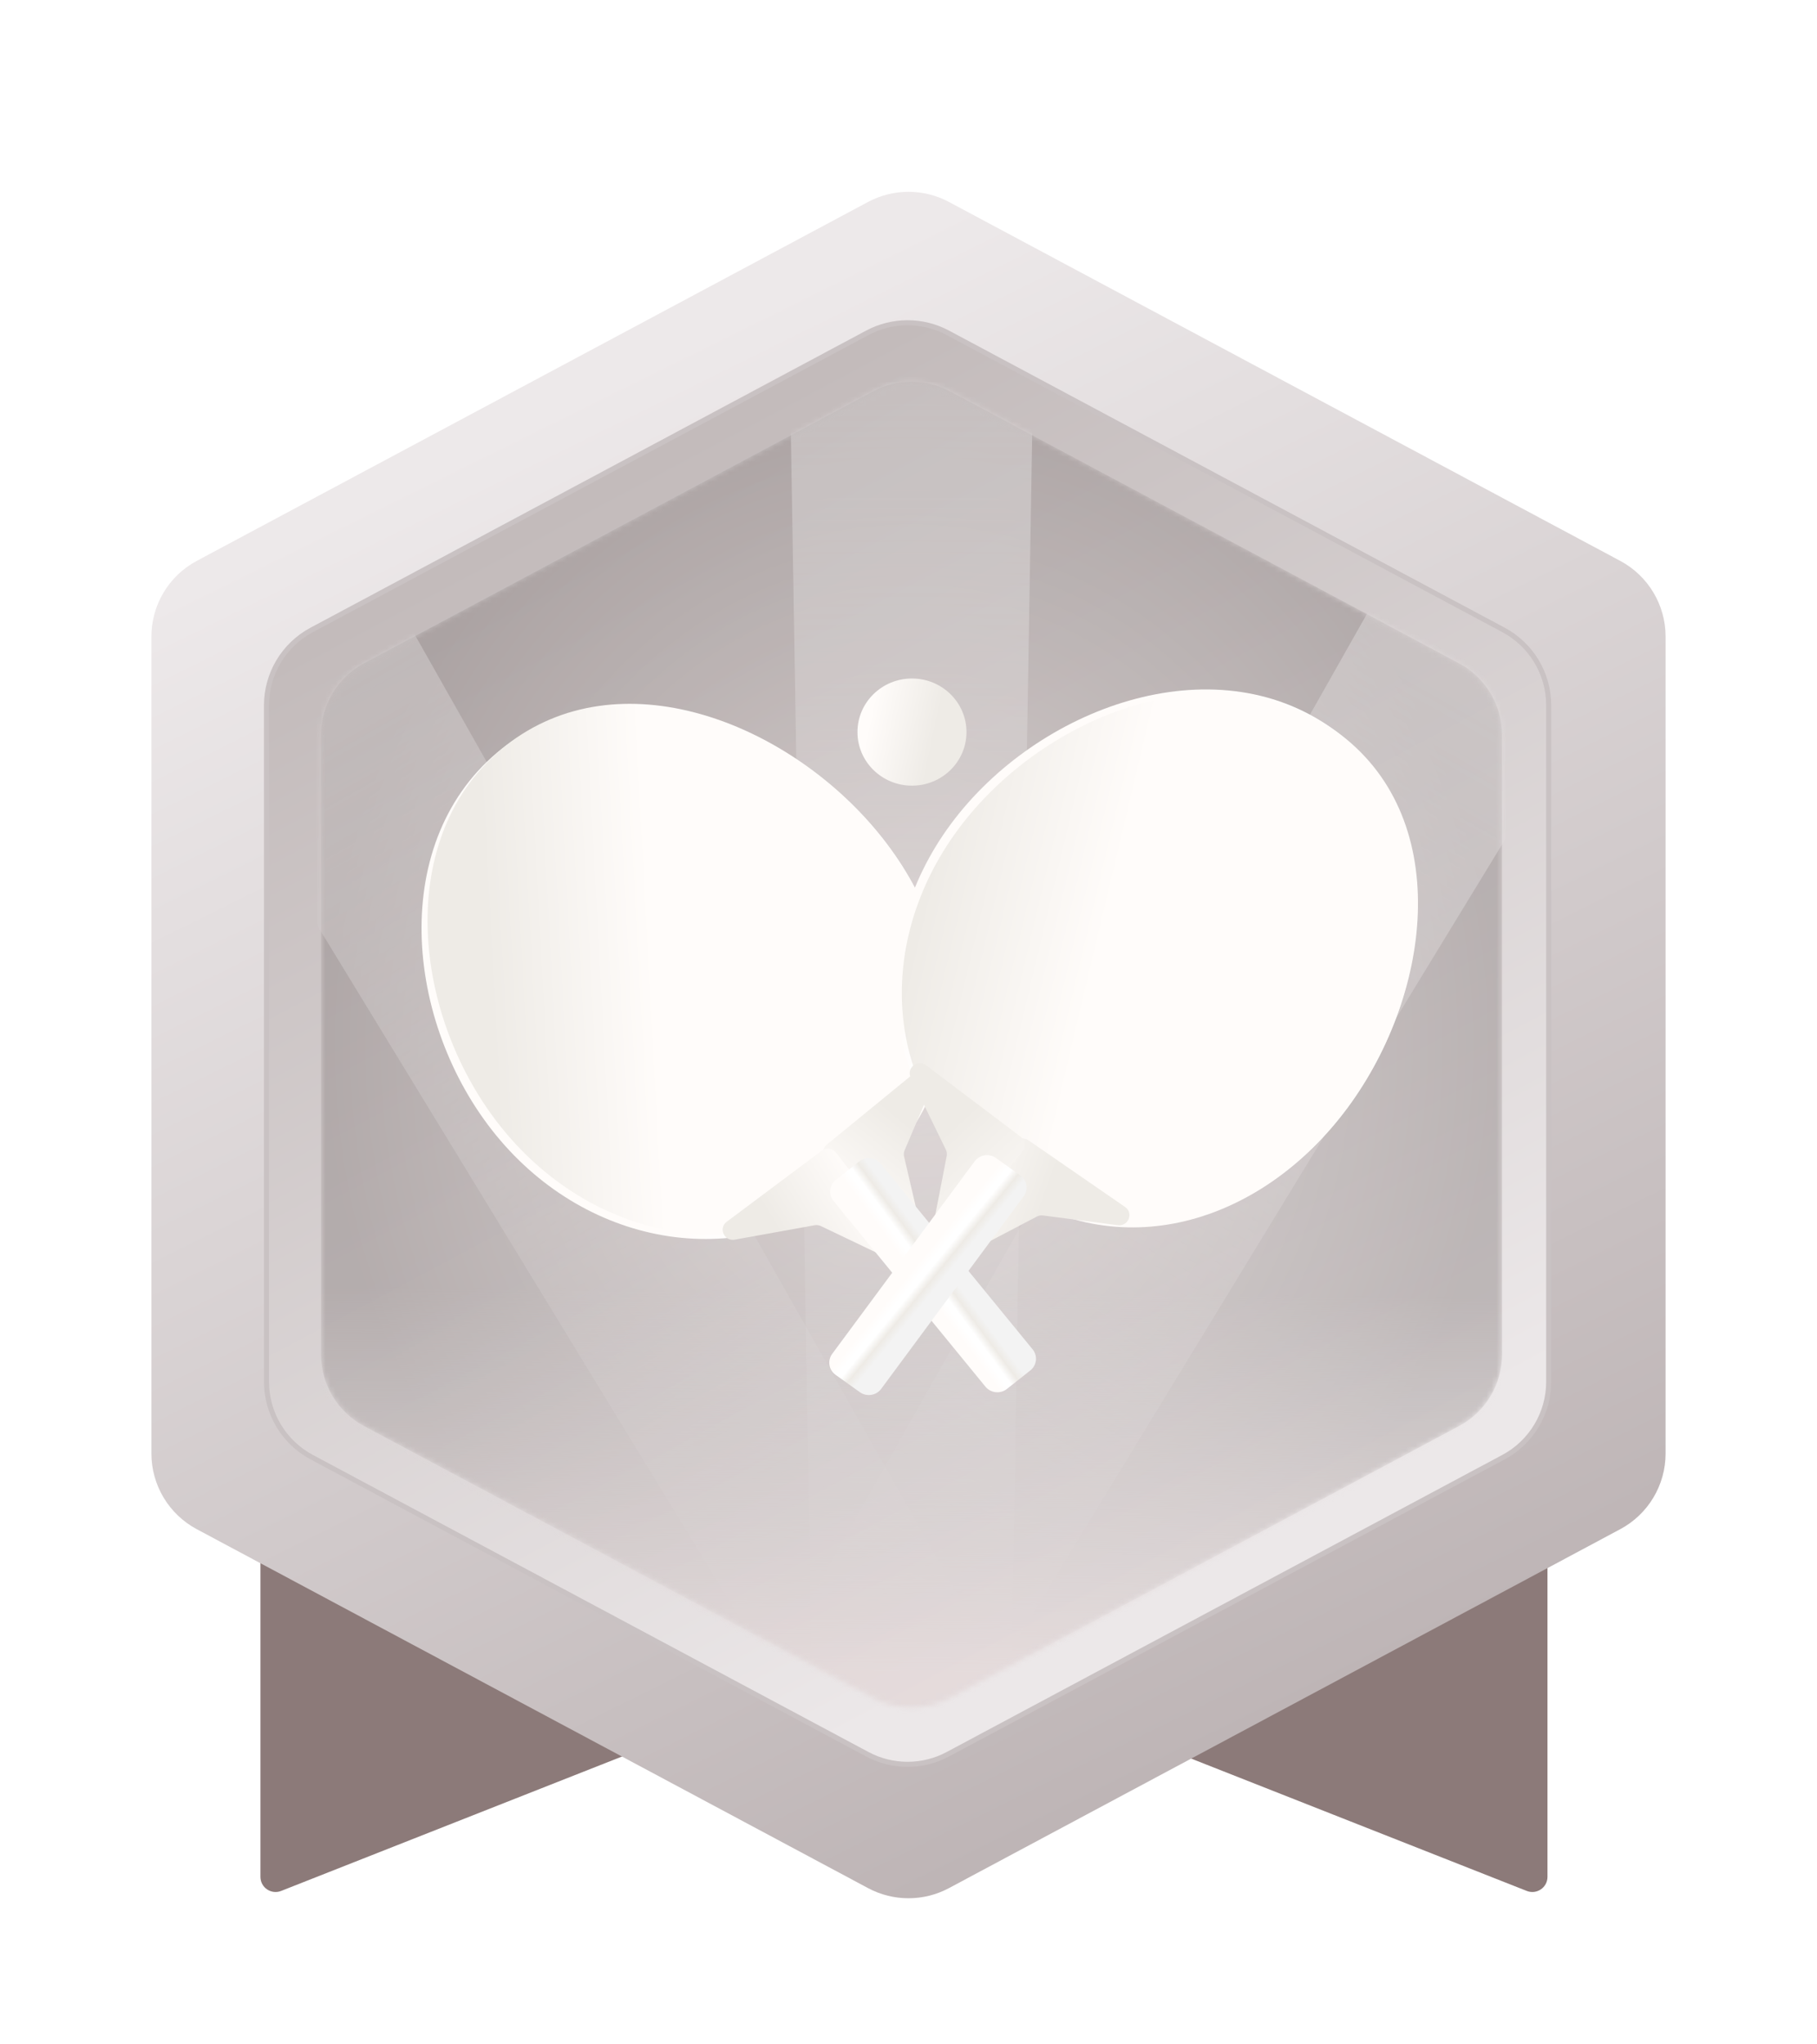 <svg width="360" height="405" viewBox="0 0 360 405" fill="none" xmlns="http://www.w3.org/2000/svg">
<g filter="url(#filter0_d_3278_261)">
<path d="M51.6 371.815V243.545H151.8V336.715L55.7 374.606C53.732 375.382 51.6 373.931 51.6 371.815Z" fill="#8C7A79"/>
<path d="M306.6 371.815V243.545H206.4V336.715L302.5 374.606C304.468 375.382 306.6 373.931 306.6 371.815Z" fill="#8C7A79"/>
<g filter="url(#filter1_d_3278_261)">
<path d="M171.985 32.008L38.985 103.114C33.454 106.071 30 111.834 30 118.106L30 279.949C30 286.221 33.454 291.984 38.985 294.941L171.985 366.047C176.993 368.724 183.007 368.724 188.015 366.047L321.015 294.941C326.546 291.984 330 286.221 330 279.949L330 118.106C330 111.834 326.546 106.071 321.015 103.114L188.015 32.008C183.007 29.331 176.993 29.331 171.985 32.008Z" fill="url(#paint0_linear_3278_261)"/>
<path d="M171.835 57.938L61.751 116.792C56.241 119.739 52.8 125.479 52.8 131.728L52.8 265.732C52.8 271.98 56.241 277.721 61.751 280.667L171.835 339.522C176.824 342.189 182.816 342.189 187.805 339.522L297.889 280.667C303.4 277.721 306.84 271.98 306.84 265.732L306.84 131.728C306.84 125.479 303.4 119.739 297.889 116.792L187.805 57.938C182.816 55.271 176.824 55.271 171.835 57.938Z" fill="url(#paint1_linear_3278_261)"/>
<g filter="url(#filter2_f_3278_261)">
<path fill-rule="evenodd" clip-rule="evenodd" d="M187.569 58.379C182.728 55.79 176.913 55.79 172.071 58.379L61.987 117.233C56.639 120.092 53.3 125.664 53.3 131.728L53.3 265.732C53.3 271.796 56.639 277.367 61.987 280.226L172.071 339.081C176.913 341.669 182.728 341.669 187.569 339.081L297.654 280.226C303.001 277.367 306.34 271.796 306.34 265.732L306.34 131.728C306.34 125.664 303.001 120.092 297.654 117.233L187.569 58.379ZM171.599 57.497C176.736 54.751 182.904 54.751 188.041 57.497L298.125 116.352C303.798 119.385 307.34 125.295 307.34 131.728L307.34 265.732C307.34 272.165 303.798 278.075 298.125 281.108L188.041 339.963C182.904 342.709 176.736 342.709 171.599 339.963L61.515 281.108C55.842 278.075 52.3 272.165 52.3 265.732L52.3 131.728C52.3 125.295 55.842 119.385 61.515 116.352L171.599 57.497Z" fill="#C9C2C3"/>
</g>
<g opacity="0.5">
<mask id="mask0_3278_261" style="mask-type:alpha" maskUnits="userSpaceOnUse" x="63" y="67" width="235" height="264">
<path d="M173.01 69.517L72.12 123.407C66.875 126.209 63.6 131.671 63.6 137.617L63.6 260.303C63.6 266.249 66.875 271.711 72.12 274.513L173.01 328.403C177.753 330.937 183.447 330.937 188.19 328.403L289.08 274.513C294.325 271.711 297.6 266.249 297.6 260.303L297.6 137.617C297.6 131.671 294.325 126.209 289.08 123.407L188.19 69.517C183.447 66.983 177.753 66.983 173.01 69.517Z" fill="#A6D3DE"/>
</mask>
<g mask="url(#mask0_3278_261)">
<path d="M173.01 69.517L72.12 123.407C66.875 126.209 63.6 131.671 63.6 137.617L63.6 260.303C63.6 266.249 66.875 271.711 72.12 274.513L173.01 328.403C177.753 330.937 183.447 330.937 188.19 328.403L289.08 274.513C294.325 271.711 297.6 266.249 297.6 260.303L297.6 137.617C297.6 131.671 294.325 126.209 289.08 123.407L188.19 69.517C183.447 66.983 177.753 66.983 173.01 69.517Z" fill="url(#paint2_radial_3278_261)"/>
<path opacity="0.5" d="M161.041 337.731L156.393 60.176H204.807L200.159 337.731H161.041Z" fill="url(#paint3_linear_3278_261)"/>
<path opacity="0.5" d="M160.418 335.269L15.186 97.183L57.114 73.393L194.296 316.047L160.418 335.269Z" fill="url(#paint4_linear_3278_261)"/>
<path opacity="0.5" d="M156.384 316.047L293.566 73.393L335.493 97.183L190.261 335.269L156.384 316.047Z" fill="url(#paint5_linear_3278_261)"/>
<path d="M63.6 183.093H297.6V332.445H63.6V183.093Z" fill="url(#paint6_linear_3278_261)"/>
<g filter="url(#filter3_i_3278_261)">
<path d="M173.01 69.517L72.12 123.407C66.875 126.209 63.6 131.671 63.6 137.617L63.6 260.303C63.6 266.249 66.875 271.711 72.12 274.513L173.01 328.403C177.753 330.937 183.447 330.937 188.19 328.403L289.08 274.513C294.325 271.711 297.6 266.249 297.6 260.303L297.6 137.617C297.6 131.671 294.325 126.209 289.08 123.407L188.19 69.517C183.447 66.983 177.753 66.983 173.01 69.517Z" fill="#BCB0AE" fill-opacity="0.03"/>
</g>
</g>
</g>
</g>
</g>
<path d="M174.059 165.066C192.332 187.4 192.932 216.738 170.207 234.697C147.482 252.656 116.584 247.262 98.31 224.928C80.037 202.594 76.772 166.234 99.497 148.275C122.222 130.316 155.785 142.732 174.059 165.066Z" fill="url(#paint7_linear_3278_261)"/>
<path d="M174.058 165.068C192.331 187.402 193.194 216.533 170.89 234.159C148.586 251.786 117.986 246.156 99.712 223.822C81.439 201.488 77.877 165.364 100.181 147.737C122.485 130.111 155.785 142.734 174.058 165.068Z" fill="url(#paint8_linear_3278_261)"/>
<path d="M163.59 229.559C162.854 228.72 162.961 227.449 163.829 226.739L181.872 211.985C183.495 210.658 185.837 212.358 185.022 214.272L179.225 227.89C179.063 228.272 179.026 228.695 179.12 229.098L183.064 246.015C183.534 248.03 180.943 249.322 179.57 247.757L163.59 229.559Z" fill="url(#paint9_linear_3278_261)"/>
<path d="M165.625 228.341C164.947 227.471 163.688 227.3 162.808 227.958L143.978 242.043C142.292 243.304 143.493 245.96 145.578 245.583L161.402 242.726C161.823 242.65 162.259 242.709 162.646 242.894L177.825 250.154C179.738 251.07 181.582 248.83 180.286 247.165L165.625 228.341Z" fill="url(#paint10_linear_3278_261)"/>
<path d="M165.151 237.929C164.102 236.647 164.305 234.775 165.605 233.747L170.249 230.077C171.549 229.05 173.453 229.257 174.502 230.539L204.589 267.312C205.638 268.594 205.435 270.466 204.135 271.494L199.491 275.164C198.191 276.191 196.287 275.984 195.238 274.702L165.151 237.929Z" fill="url(#paint11_linear_3278_261)"/>
<path d="M266.988 219.45C249.837 242.628 221.183 250.875 197.599 234.019C174.015 217.164 171.226 186.444 188.376 163.266C205.527 140.088 240.379 127.475 263.963 144.331C287.547 161.186 284.138 196.271 266.988 219.45Z" fill="url(#paint12_linear_3278_261)"/>
<path d="M266.986 219.449C249.836 242.627 221.454 251.069 198.307 234.526C175.16 217.983 172.68 187.484 189.83 164.306C206.981 141.127 241.524 128.294 264.671 144.837C287.818 161.381 284.137 196.271 266.986 219.449Z" fill="url(#paint13_linear_3278_261)"/>
<path d="M200.909 226.402C201.543 225.48 202.813 225.244 203.731 225.877L222.918 239.113C224.641 240.302 223.569 242.99 221.48 242.718L206.639 240.79C206.224 240.736 205.801 240.812 205.43 241.007L189.803 249.2C187.947 250.173 186.029 248.055 187.21 246.337L200.909 226.402Z" fill="url(#paint14_linear_3278_261)"/>
<path d="M202.644 228.007C203.319 227.139 203.153 225.898 202.272 225.232L183.496 211.045C181.813 209.773 179.529 211.592 180.446 213.474L187.408 227.767C187.594 228.148 187.651 228.578 187.57 228.993L184.419 245.256C184.021 247.311 186.711 248.491 188.003 246.83L202.644 228.007Z" fill="url(#paint15_linear_3278_261)"/>
<path d="M193.1 230.071C194.086 228.739 195.977 228.441 197.325 229.404L202.149 232.852C203.497 233.815 203.791 235.676 202.805 237.008L174.592 275.137C173.607 276.469 171.715 276.767 170.367 275.804L165.543 272.356C164.195 271.393 163.901 269.532 164.887 268.2L193.1 230.071Z" fill="url(#paint16_linear_3278_261)"/>
<path d="M191.488 145.029C191.488 150.891 186.653 155.643 180.688 155.643C174.723 155.643 169.888 150.891 169.888 145.029C169.888 139.167 174.723 134.415 180.688 134.415C186.653 134.415 191.488 139.167 191.488 145.029Z" fill="url(#paint17_linear_3278_261)"/>
<defs>
<filter id="filter0_d_3278_261" x="0" y="0" width="360" height="404.818" filterUnits="userSpaceOnUse" color-interpolation-filters="sRGB">
<feFlood flood-opacity="0" result="BackgroundImageFix"/>
<feColorMatrix in="SourceAlpha" type="matrix" values="0 0 0 0 0 0 0 0 0 0 0 0 0 0 0 0 0 0 127 0" result="hardAlpha"/>
<feOffset/>
<feGaussianBlur stdDeviation="15"/>
<feColorMatrix type="matrix" values="0 0 0 0 0.925 0 0 0 0 0.91 0 0 0 0 0.914 0 0 0 0.48 0"/>
<feBlend mode="normal" in2="BackgroundImageFix" result="effect1_dropShadow_3278_261"/>
<feBlend mode="normal" in="SourceGraphic" in2="effect1_dropShadow_3278_261" result="shape"/>
</filter>
<filter id="filter1_d_3278_261" x="24" y="30" width="312" height="352.055" filterUnits="userSpaceOnUse" color-interpolation-filters="sRGB">
<feFlood flood-opacity="0" result="BackgroundImageFix"/>
<feColorMatrix in="SourceAlpha" type="matrix" values="0 0 0 0 0 0 0 0 0 0 0 0 0 0 0 0 0 0 127 0" result="hardAlpha"/>
<feOffset dy="8"/>
<feGaussianBlur stdDeviation="3"/>
<feColorMatrix type="matrix" values="0 0 0 0 0.475 0 0 0 0 0.426 0 0 0 0 0.426 0 0 0 0.35 0"/>
<feBlend mode="normal" in2="BackgroundImageFix" result="effect1_dropShadow_3278_261"/>
<feBlend mode="normal" in="SourceGraphic" in2="effect1_dropShadow_3278_261" result="shape"/>
</filter>
<filter id="filter2_f_3278_261" x="52" y="55.138" width="255.64" height="287.185" filterUnits="userSpaceOnUse" color-interpolation-filters="sRGB">
<feFlood flood-opacity="0" result="BackgroundImageFix"/>
<feBlend mode="normal" in="SourceGraphic" in2="BackgroundImageFix" result="shape"/>
<feGaussianBlur stdDeviation="0.15" result="effect1_foregroundBlur_3278_261"/>
</filter>
<filter id="filter3_i_3278_261" x="63.6" y="67.617" width="234" height="262.687" filterUnits="userSpaceOnUse" color-interpolation-filters="sRGB">
<feFlood flood-opacity="0" result="BackgroundImageFix"/>
<feBlend mode="normal" in="SourceGraphic" in2="BackgroundImageFix" result="shape"/>
<feColorMatrix in="SourceAlpha" type="matrix" values="0 0 0 0 0 0 0 0 0 0 0 0 0 0 0 0 0 0 127 0" result="hardAlpha"/>
<feOffset/>
<feGaussianBlur stdDeviation="6.724"/>
<feComposite in2="hardAlpha" operator="arithmetic" k2="-1" k3="1"/>
<feColorMatrix type="matrix" values="0 0 0 0 0.508 0 0 0 0 0.438 0 0 0 0 0.415 0 0 0 1 0"/>
<feBlend mode="normal" in2="shape" result="effect1_innerShadow_3278_261"/>
</filter>
<linearGradient id="paint0_linear_3278_261" x1="117" y1="69" x2="248.301" y2="334.417" gradientUnits="userSpaceOnUse">
<stop stop-color="#EDE9EA"/>
<stop offset="1" stop-color="#BEB5B6"/>
</linearGradient>
<linearGradient id="paint1_linear_3278_261" x1="115.8" y1="90.819" x2="229.107" y2="303.571" gradientUnits="userSpaceOnUse">
<stop stop-color="#C3BBBB"/>
<stop offset="1" stop-color="#ECE8E9"/>
</linearGradient>
<radialGradient id="paint2_radial_3278_261" cx="0" cy="0" r="1" gradientUnits="userSpaceOnUse" gradientTransform="translate(180.6 198.96) rotate(90) scale(133.497 117)">
<stop stop-color="#DFD6D5"/>
<stop offset="1" stop-color="#918888"/>
</radialGradient>
<linearGradient id="paint3_linear_3278_261" x1="180.6" y1="60.176" x2="180.6" y2="337.731" gradientUnits="userSpaceOnUse">
<stop stop-color="white"/>
<stop offset="1" stop-color="#F2EDED" stop-opacity="0"/>
</linearGradient>
<linearGradient id="paint4_linear_3278_261" x1="36.15" y1="85.288" x2="173.714" y2="327.725" gradientUnits="userSpaceOnUse">
<stop stop-color="white"/>
<stop offset="1" stop-color="#F2EDED" stop-opacity="0"/>
</linearGradient>
<linearGradient id="paint5_linear_3278_261" x1="314.529" y1="85.288" x2="176.966" y2="327.725" gradientUnits="userSpaceOnUse">
<stop stop-color="white"/>
<stop offset="1" stop-color="#F2EDED" stop-opacity="0"/>
</linearGradient>
<linearGradient id="paint6_linear_3278_261" x1="180.6" y1="247.856" x2="179.918" y2="323.191" gradientUnits="userSpaceOnUse">
<stop stop-color="#DEDADA" stop-opacity="0"/>
<stop offset="1" stop-color="#DECFCF"/>
</linearGradient>
<linearGradient id="paint7_linear_3278_261" x1="62.738" y1="136.396" x2="126.916" y2="101.899" gradientUnits="userSpaceOnUse">
<stop offset="0.169" stop-color="#FFFCFA"/>
<stop offset="0.36" stop-color="white"/>
<stop offset="0.452" stop-color="white"/>
<stop offset="0.628" stop-color="#EEEBE6"/>
<stop offset="0.804" stop-color="#F3F3F3"/>
</linearGradient>
<linearGradient id="paint8_linear_3278_261" x1="139.2" y1="205.217" x2="86.007" y2="208.076" gradientUnits="userSpaceOnUse">
<stop offset="0.169" stop-color="#FFFCFA"/>
<stop offset="0.781" stop-color="#EEEBE6"/>
</linearGradient>
<linearGradient id="paint9_linear_3278_261" x1="146.4" y1="229.393" x2="166.825" y2="204.646" gradientUnits="userSpaceOnUse">
<stop offset="0.169" stop-color="#FFFCFA"/>
<stop offset="0.828" stop-color="#EEEBE6"/>
</linearGradient>
<linearGradient id="paint10_linear_3278_261" x1="166.2" y1="217.599" x2="140.858" y2="232.985" gradientUnits="userSpaceOnUse">
<stop offset="0.169" stop-color="#FFFCFA"/>
<stop offset="0.808" stop-color="#EEEBE6"/>
</linearGradient>
<linearGradient id="paint11_linear_3278_261" x1="156.268" y1="221.511" x2="163.616" y2="216.09" gradientUnits="userSpaceOnUse">
<stop offset="0.169" stop-color="#FFFCFA"/>
<stop offset="0.36" stop-color="white"/>
<stop offset="0.452" stop-color="white"/>
<stop offset="0.628" stop-color="#EEEBE6"/>
<stop offset="0.804" stop-color="#F3F3F3"/>
</linearGradient>
<linearGradient id="paint12_linear_3278_261" x1="266.008" y1="106.354" x2="314.983" y2="159.759" gradientUnits="userSpaceOnUse">
<stop offset="0.169" stop-color="#FFFCFA"/>
<stop offset="0.36" stop-color="white"/>
<stop offset="0.452" stop-color="white"/>
<stop offset="0.628" stop-color="#EEEBE6"/>
<stop offset="0.804" stop-color="#F3F3F3"/>
</linearGradient>
<linearGradient id="paint13_linear_3278_261" x1="225" y1="199.909" x2="169.527" y2="186.76" gradientUnits="userSpaceOnUse">
<stop offset="0.169" stop-color="#FFFCFA"/>
<stop offset="0.805" stop-color="#EEEBE6"/>
</linearGradient>
<linearGradient id="paint14_linear_3278_261" x1="190.2" y1="208.754" x2="221.762" y2="220.065" gradientUnits="userSpaceOnUse">
<stop offset="0.169" stop-color="#FFFCFA"/>
<stop offset="0.763" stop-color="#EEEBE6"/>
</linearGradient>
<linearGradient id="paint15_linear_3278_261" x1="237.6" y1="222.906" x2="208.846" y2="192.243" gradientUnits="userSpaceOnUse">
<stop offset="0.169" stop-color="#FFFCFA"/>
<stop offset="0.792" stop-color="#EEEBE6"/>
</linearGradient>
<linearGradient id="paint16_linear_3278_261" x1="206.894" y1="217.356" x2="213.947" y2="223.142" gradientUnits="userSpaceOnUse">
<stop offset="0.169" stop-color="#FFFCFA"/>
<stop offset="0.36" stop-color="white"/>
<stop offset="0.452" stop-color="white"/>
<stop offset="0.628" stop-color="#EEEBE6"/>
<stop offset="0.804" stop-color="#F3F3F3"/>
</linearGradient>
<linearGradient id="paint17_linear_3278_261" x1="173.4" y1="120.892" x2="192.967" y2="125.026" gradientUnits="userSpaceOnUse">
<stop offset="0.169" stop-color="#FFFCFA"/>
<stop offset="0.831" stop-color="#EEEBE6"/>
</linearGradient>
</defs>
</svg>

